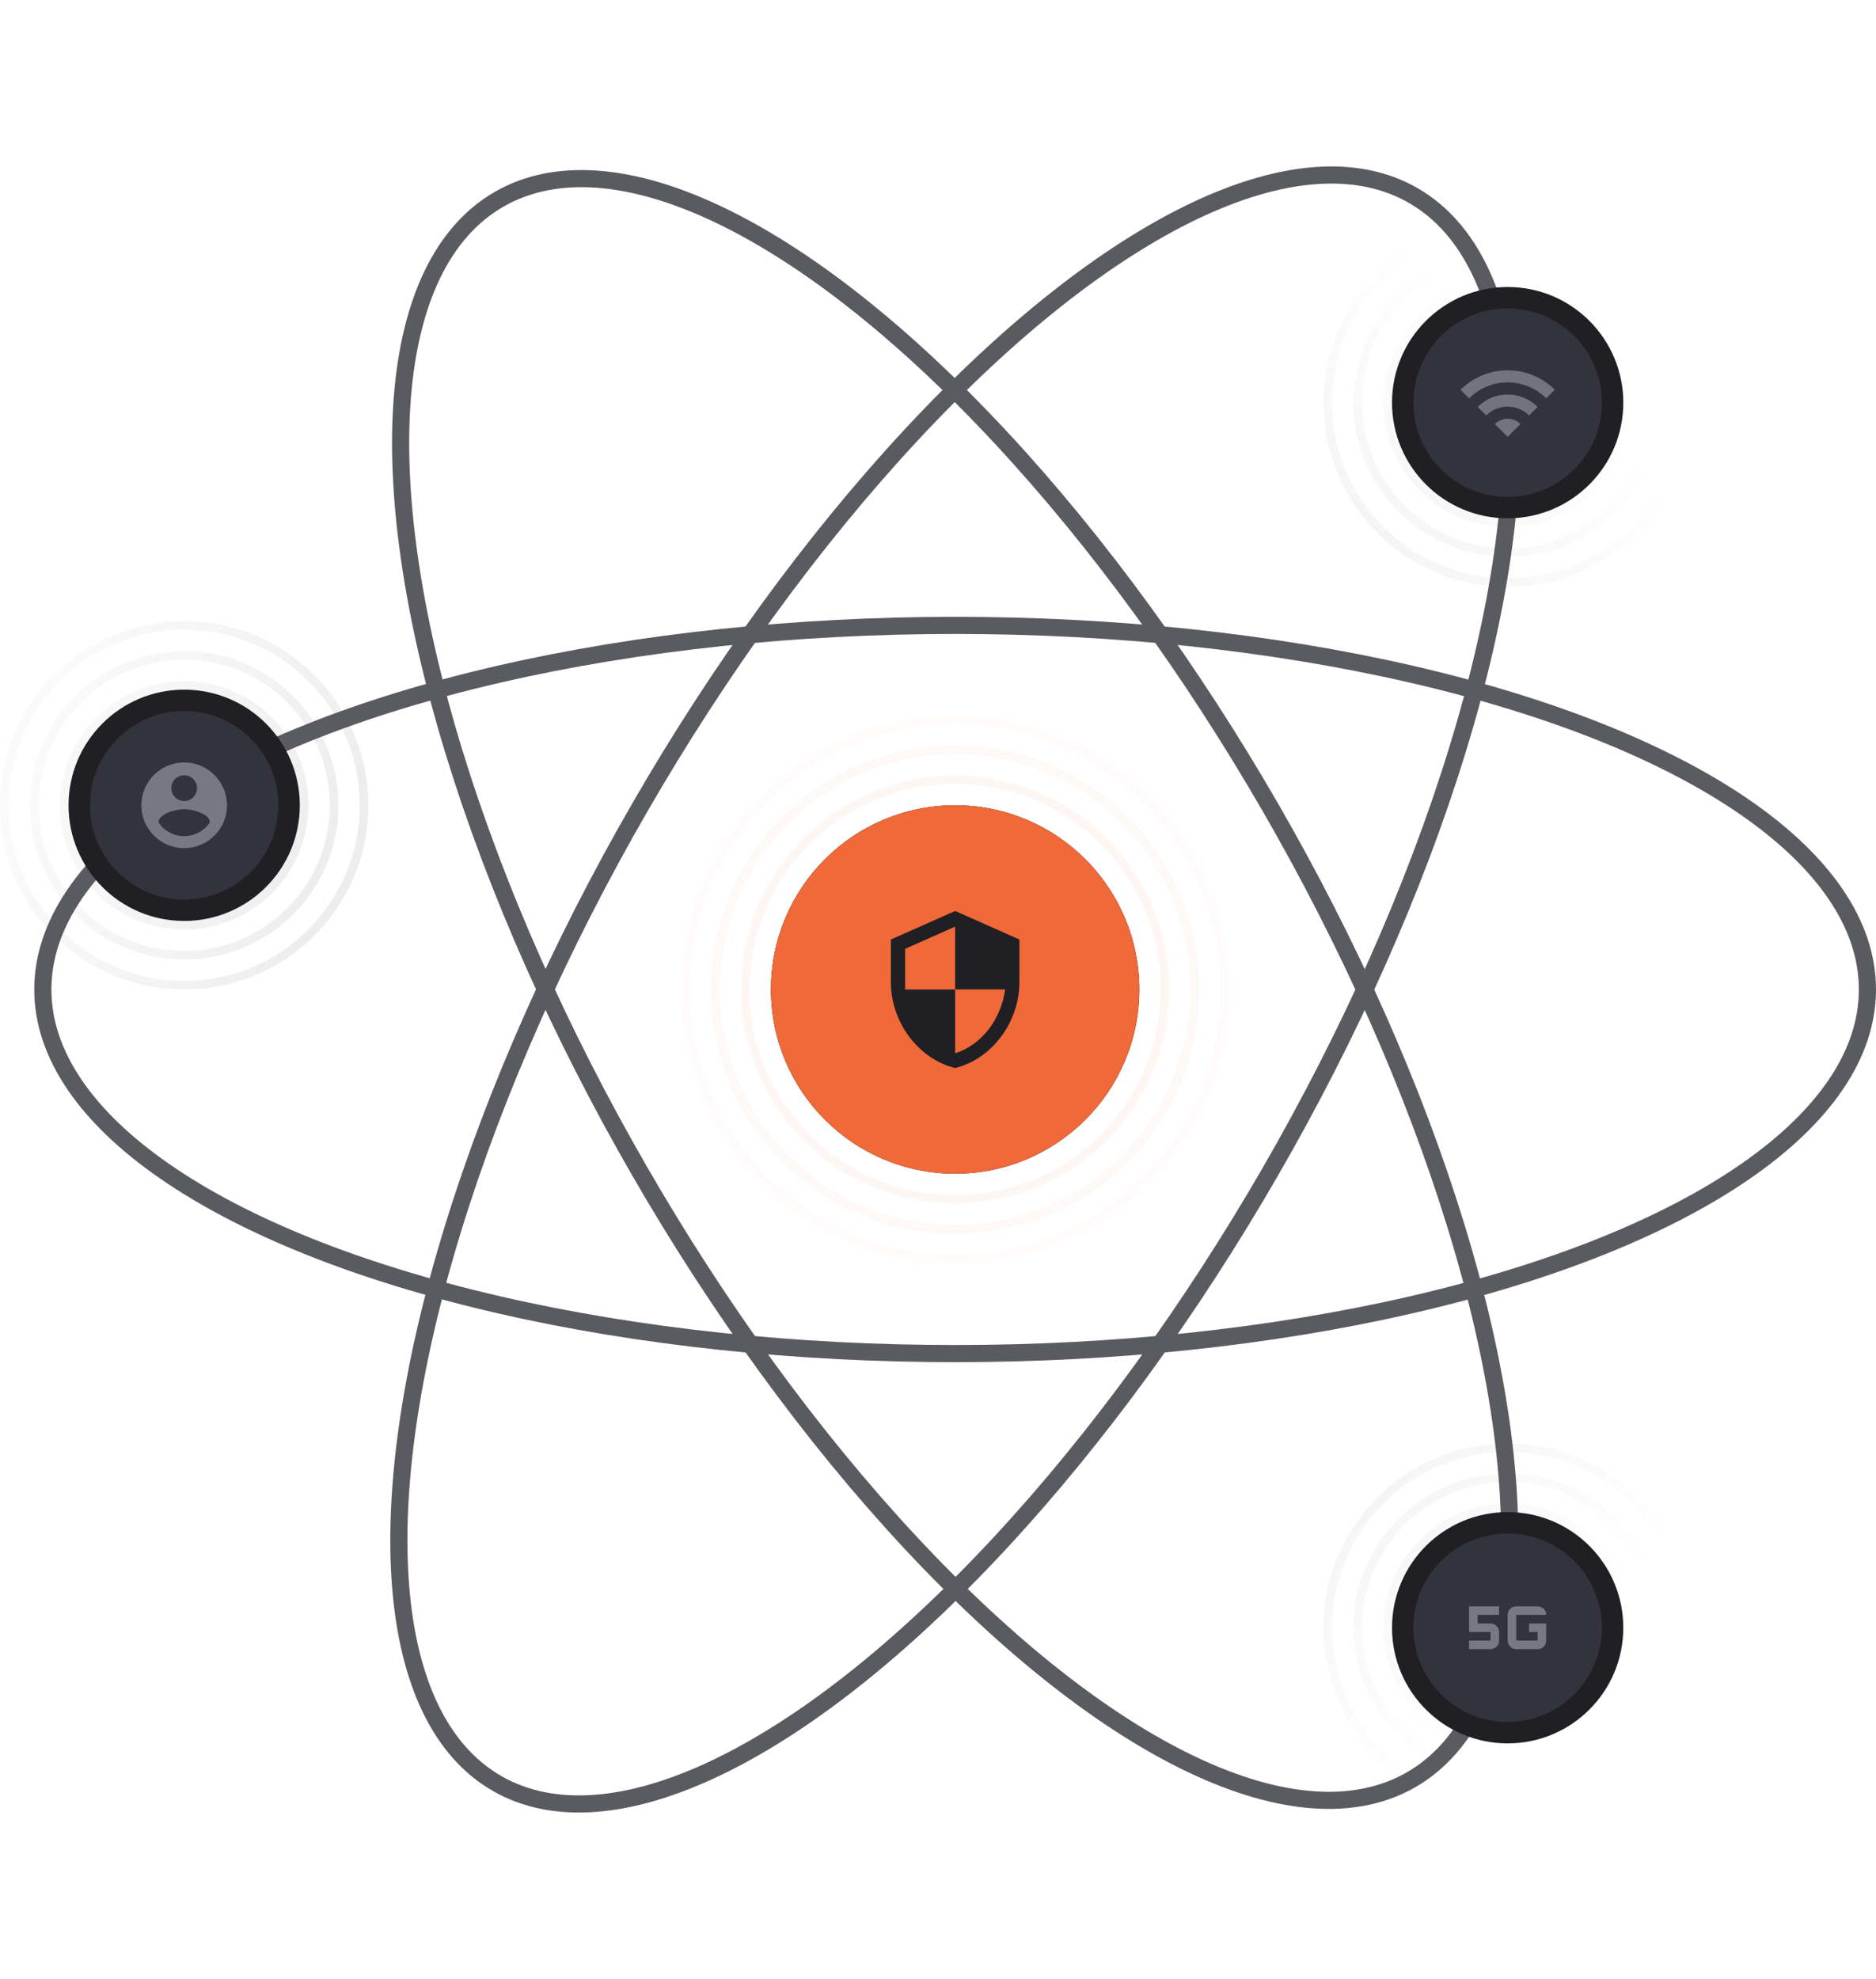 <svg xmlns="http://www.w3.org/2000/svg" xmlns:xlink="http://www.w3.org/1999/xlink" width="438" height="462" viewBox="0 0 438 462">
    <defs>
        <radialGradient id="5pym545tna" cx="50%" cy="50%" r="58.522%" fx="50%" fy="50%">
            <stop offset="0%" stop-color="#3C3C49"/>
            <stop offset="0%" stop-color="#3C3C49"/>
            <stop offset="0%" stop-color="#3C3C49"/>
            <stop offset="100%" stop-color="#3C3C49" stop-opacity="0"/>
        </radialGradient>
        <radialGradient id="lowgznnlbb" cx="50%" cy="50%" r="55.887%" fx="50%" fy="50%">
            <stop offset="0%" stop-color="#F06938"/>
            <stop offset="46.177%" stop-color="#F06938"/>
            <stop offset="100%" stop-color="#F06938" stop-opacity="0"/>
        </radialGradient>
        <filter id="gosxyrdtzc" width="305.8%" height="305.8%" x="-102.9%" y="-102.9%" filterUnits="objectBoundingBox">
            <feOffset in="SourceAlpha" result="shadowOffsetOuter1"/>
            <feGaussianBlur in="shadowOffsetOuter1" result="shadowBlurOuter1" stdDeviation="29.5"/>
            <feColorMatrix in="shadowBlurOuter1" values="0 0 0 0 0.941 0 0 0 0 0.412 0 0 0 0 0.22 0 0 0 0.094 0"/>
        </filter>
        <circle id="rtgfaeur3d" cx="223" cy="225.097" r="43"/>
    </defs>
    <g fill="none" fill-rule="evenodd">
        <g transform="translate(0 5.903)">
            <path fill="url(#5pym545tna)" fill-rule="nonzero" d="M352 331.097c23.748 0 43 19.252 43 43 0 23.749-19.252 43-43 43s-43-19.251-43-43c0-23.748 19.252-43 43-43zm0 2c-22.644 0-41 18.357-41 41 0 22.644 18.356 41 41 41s41-18.356 41-41c0-22.643-18.356-41-41-41zm0 5c19.882 0 36 16.118 36 36 0 19.883-16.118 36-36 36s-36-16.117-36-36c0-19.882 16.118-36 36-36zm0 2c-18.778 0-34 15.223-34 34 0 18.778 15.222 34 34 34s34-15.222 34-34c0-18.777-15.222-34-34-34zm0 5c16.016 0 29 12.984 29 29 0 16.017-12.984 29-29 29s-29-12.983-29-29c0-16.016 12.984-29 29-29zm0 2c-14.912 0-27 12.089-27 27 0 14.912 12.088 27 27 27s27-12.088 27-27c0-14.911-12.088-27-27-27zm0 5c12.15 0 22 9.85 22 22s-9.85 22-22 22-22-9.85-22-22 9.85-22 22-22zm0 2c-11.046 0-20 8.955-20 20 0 11.046 8.954 20 20 20s20-8.954 20-20c0-11.045-8.954-20-20-20zm0 5c8.284 0 15 6.716 15 15 0 8.285-6.716 15-15 15-8.284 0-15-6.715-15-15 0-8.284 6.716-15 15-15zm0 2c-7.18 0-13 5.82-13 13s5.82 13 13 13 13-5.82 13-13-5.82-13-13-13zM352 45.097c23.748 0 43 19.252 43 43 0 23.749-19.252 43-43 43s-43-19.251-43-43c0-23.748 19.252-43 43-43zm0 2c-22.644 0-41 18.357-41 41 0 22.644 18.356 41 41 41s41-18.356 41-41c0-22.643-18.356-41-41-41zm0 5c19.882 0 36 16.118 36 36 0 19.883-16.118 36-36 36s-36-16.117-36-36c0-19.882 16.118-36 36-36zm0 2c-18.778 0-34 15.223-34 34 0 18.778 15.222 34 34 34s34-15.222 34-34c0-18.777-15.222-34-34-34zm0 5c16.016 0 29 12.984 29 29 0 16.017-12.984 29-29 29s-29-12.983-29-29c0-16.016 12.984-29 29-29zm0 2c-14.912 0-27 12.089-27 27 0 14.912 12.088 27 27 27s27-12.088 27-27c0-14.911-12.088-27-27-27zm0 5c12.15 0 22 9.85 22 22s-9.85 22-22 22-22-9.85-22-22 9.85-22 22-22zm0 2c-11.046 0-20 8.955-20 20 0 11.046 8.954 20 20 20s20-8.954 20-20c0-11.045-8.954-20-20-20zm0 5c8.284 0 15 6.716 15 15 0 8.285-6.716 15-15 15-8.284 0-15-6.715-15-15 0-8.284 6.716-15 15-15zm0 2c-7.18 0-13 5.82-13 13s5.82 13 13 13 13-5.82 13-13-5.82-13-13-13zM43 139.097c23.748 0 43 19.252 43 43 0 23.749-19.252 43-43 43s-43-19.251-43-43c0-23.748 19.252-43 43-43zm0 2c-22.644 0-41 18.357-41 41 0 22.644 18.356 41 41 41s41-18.356 41-41c0-22.643-18.356-41-41-41zm0 5c19.882 0 36 16.118 36 36 0 19.883-16.118 36-36 36s-36-16.117-36-36c0-19.882 16.118-36 36-36zm0 2c-18.778 0-34 15.223-34 34 0 18.778 15.222 34 34 34s34-15.222 34-34c0-18.777-15.222-34-34-34zm0 5c16.016 0 29 12.984 29 29 0 16.017-12.984 29-29 29s-29-12.983-29-29c0-16.016 12.984-29 29-29zm0 2c-14.912 0-27 12.089-27 27 0 14.912 12.088 27 27 27s27-12.088 27-27c0-14.911-12.088-27-27-27zm0 5c12.15 0 22 9.85 22 22s-9.85 22-22 22-22-9.85-22-22 9.85-22 22-22zm0 2c-11.046 0-20 8.955-20 20 0 11.046 8.954 20 20 20s20-8.954 20-20c0-11.045-8.954-20-20-20zm0 5c8.284 0 15 6.716 15 15 0 8.285-6.716 15-15 15-8.284 0-15-6.715-15-15 0-8.284 6.716-15 15-15zm0 2c-7.18 0-13 5.82-13 13s5.82 13 13 13 13-5.82 13-13-5.82-13-13-13z" opacity=".2"/>
            <path fill="url(#lowgznnlbb)" fill-rule="nonzero" d="M223 161.097c35.346 0 64 28.654 64 64 0 35.347-28.654 64-64 64-35.346 0-64-28.653-64-64 0-35.346 28.654-64 64-64zm0 2c-34.242 0-62 27.759-62 62 0 34.242 27.758 62 62 62 34.242 0 62-27.758 62-62 0-34.241-27.758-62-62-62zm0 5c31.48 0 57 25.52 57 57s-25.52 57-57 57-57-25.52-57-57 25.52-57 57-57zm0 2c-30.376 0-55 24.625-55 55 0 30.376 24.624 55 55 55s55-24.624 55-55c0-30.375-24.624-55-55-55zm0 5c27.614 0 50 22.386 50 50 0 27.615-22.386 50-50 50s-50-22.385-50-50c0-27.614 22.386-50 50-50zm0 2c-26.51 0-48 21.49-48 48s21.49 48 48 48 48-21.49 48-48-21.49-48-48-48zm0 5c23.748 0 43 19.252 43 43 0 23.749-19.252 43-43 43s-43-19.251-43-43c0-23.748 19.252-43 43-43zm0 2c-22.644 0-41 18.357-41 41 0 22.644 18.356 41 41 41s41-18.356 41-41c0-22.643-18.356-41-41-41zm0 5c19.882 0 36 16.118 36 36 0 19.883-16.118 36-36 36s-36-16.117-36-36c0-19.882 16.118-36 36-36zm0 2c-18.778 0-34 15.223-34 34 0 18.778 15.222 34 34 34s34-15.222 34-34c0-18.777-15.222-34-34-34zm0 5c16.016 0 29 12.984 29 29 0 16.017-12.984 29-29 29s-29-12.983-29-29c0-16.016 12.984-29 29-29zm0 2c-14.912 0-27 12.089-27 27 0 14.912 12.088 27 27 27s27-12.088 27-27c0-14.911-12.088-27-27-27zm0 5c12.15 0 22 9.85 22 22s-9.85 22-22 22-22-9.85-22-22 9.85-22 22-22zm0 2c-11.046 0-20 8.955-20 20 0 11.046 8.954 20 20 20s20-8.954 20-20c0-11.045-8.954-20-20-20zm0 5c8.284 0 15 6.716 15 15 0 8.285-6.716 15-15 15-8.284 0-15-6.715-15-15 0-8.284 6.716-15 15-15zm0 2c-7.18 0-13 5.82-13 13s5.82 13 13 13 13-5.82 13-13-5.82-13-13-13z" opacity=".1"/>
            <ellipse cx="223" cy="225.097" stroke="#5A5A61" stroke-width="4" rx="213" ry="85"/>
            <ellipse cx="223" cy="225.097" stroke="#5A5A61" stroke-width="4" rx="213" ry="85" transform="rotate(60 223 225.097)"/>
            <ellipse cx="223" cy="225.097" stroke="#5A5A61" stroke-width="4" rx="214" ry="85" transform="rotate(120 223 225.097)"/>
            <circle cx="352" cy="88.097" r="24.5" fill="#33333D" stroke="#1F1F24" stroke-width="5"/>
            <g>
                <use fill="#000" filter="url(#gosxyrdtzc)" xlink:href="#rtgfaeur3d"/>
                <use fill="#F06938" xlink:href="#rtgfaeur3d"/>
            </g>
            <g>
                <path d="M0 0L40 0 40 40 0 40z" transform="translate(203 205.097)"/>
                <path fill="#1F1F24" fill-rule="nonzero" d="M20 1.667L5 8.333v10c0 9.25 6.4 17.9 15 20 8.6-2.1 15-10.75 15-20v-10L20 1.667zm0 18.316h11.667C30.783 26.85 26.2 32.967 20 34.883V20H8.333v-9.5L20 5.317v14.666z" transform="translate(203 205.097)"/>
            </g>
            <circle cx="43" cy="182.097" r="24.5" fill="#33333D" stroke="#1F1F24" stroke-width="5"/>
            <circle cx="352" cy="374.097" r="24.5" fill="#33333D" stroke="#1F1F24" stroke-width="5"/>
            <g>
                <path d="M0 0H24V24H0z" transform="translate(340 362.097)"/>
                <g fill="#787882" fill-rule="nonzero">
                    <path d="M16 0c1.1 0 2 .9 2 2h-7v6h5V6h-2V4h4v4c0 1.1-.9 2-2 2h-5c-1.1 0-2-.9-2-2V2c0-1.1.9-2 2-2zM7 0v2H2v2h3c1.1 0 2 .9 2 2v2c0 1.1-.9 2-2 2H0V8h5V6H0V0h7z" transform="translate(340 362.097) translate(3 7)"/>
                </g>
            </g>
            <g>
                <path d="M0 0L24 0 24 24 0 24z" transform="translate(340 76.097)"/>
                <path fill="#73737D" fill-rule="nonzero" d="M1 9l2 2c4.97-4.97 13.03-4.97 18 0l2-2C16.93 2.93 7.08 2.93 1 9zm8 8l3 3 3-3c-1.65-1.66-4.34-1.66-6 0zm-4-4l2 2c2.76-2.76 7.24-2.76 10 0l2-2C15.14 9.14 8.87 9.14 5 13z" transform="translate(340 76.097)"/>
            </g>
            <g>
                <path d="M0 0L24 0 24 24 0 24z" transform="translate(31 170.097)"/>
                <path fill="#787882" fill-rule="nonzero" d="M12 2C6.48 2 2 6.48 2 12s4.48 10 10 10 10-4.48 10-10S17.52 2 12 2zm0 3c1.66 0 3 1.34 3 3s-1.34 3-3 3-3-1.34-3-3 1.34-3 3-3zm0 14.2c-2.5 0-4.71-1.28-6-3.22.03-1.99 4-3.08 6-3.08 1.99 0 5.97 1.09 6 3.08-1.29 1.94-3.5 3.22-6 3.22z" transform="translate(31 170.097)"/>
            </g>
        </g>
    </g>
</svg>
